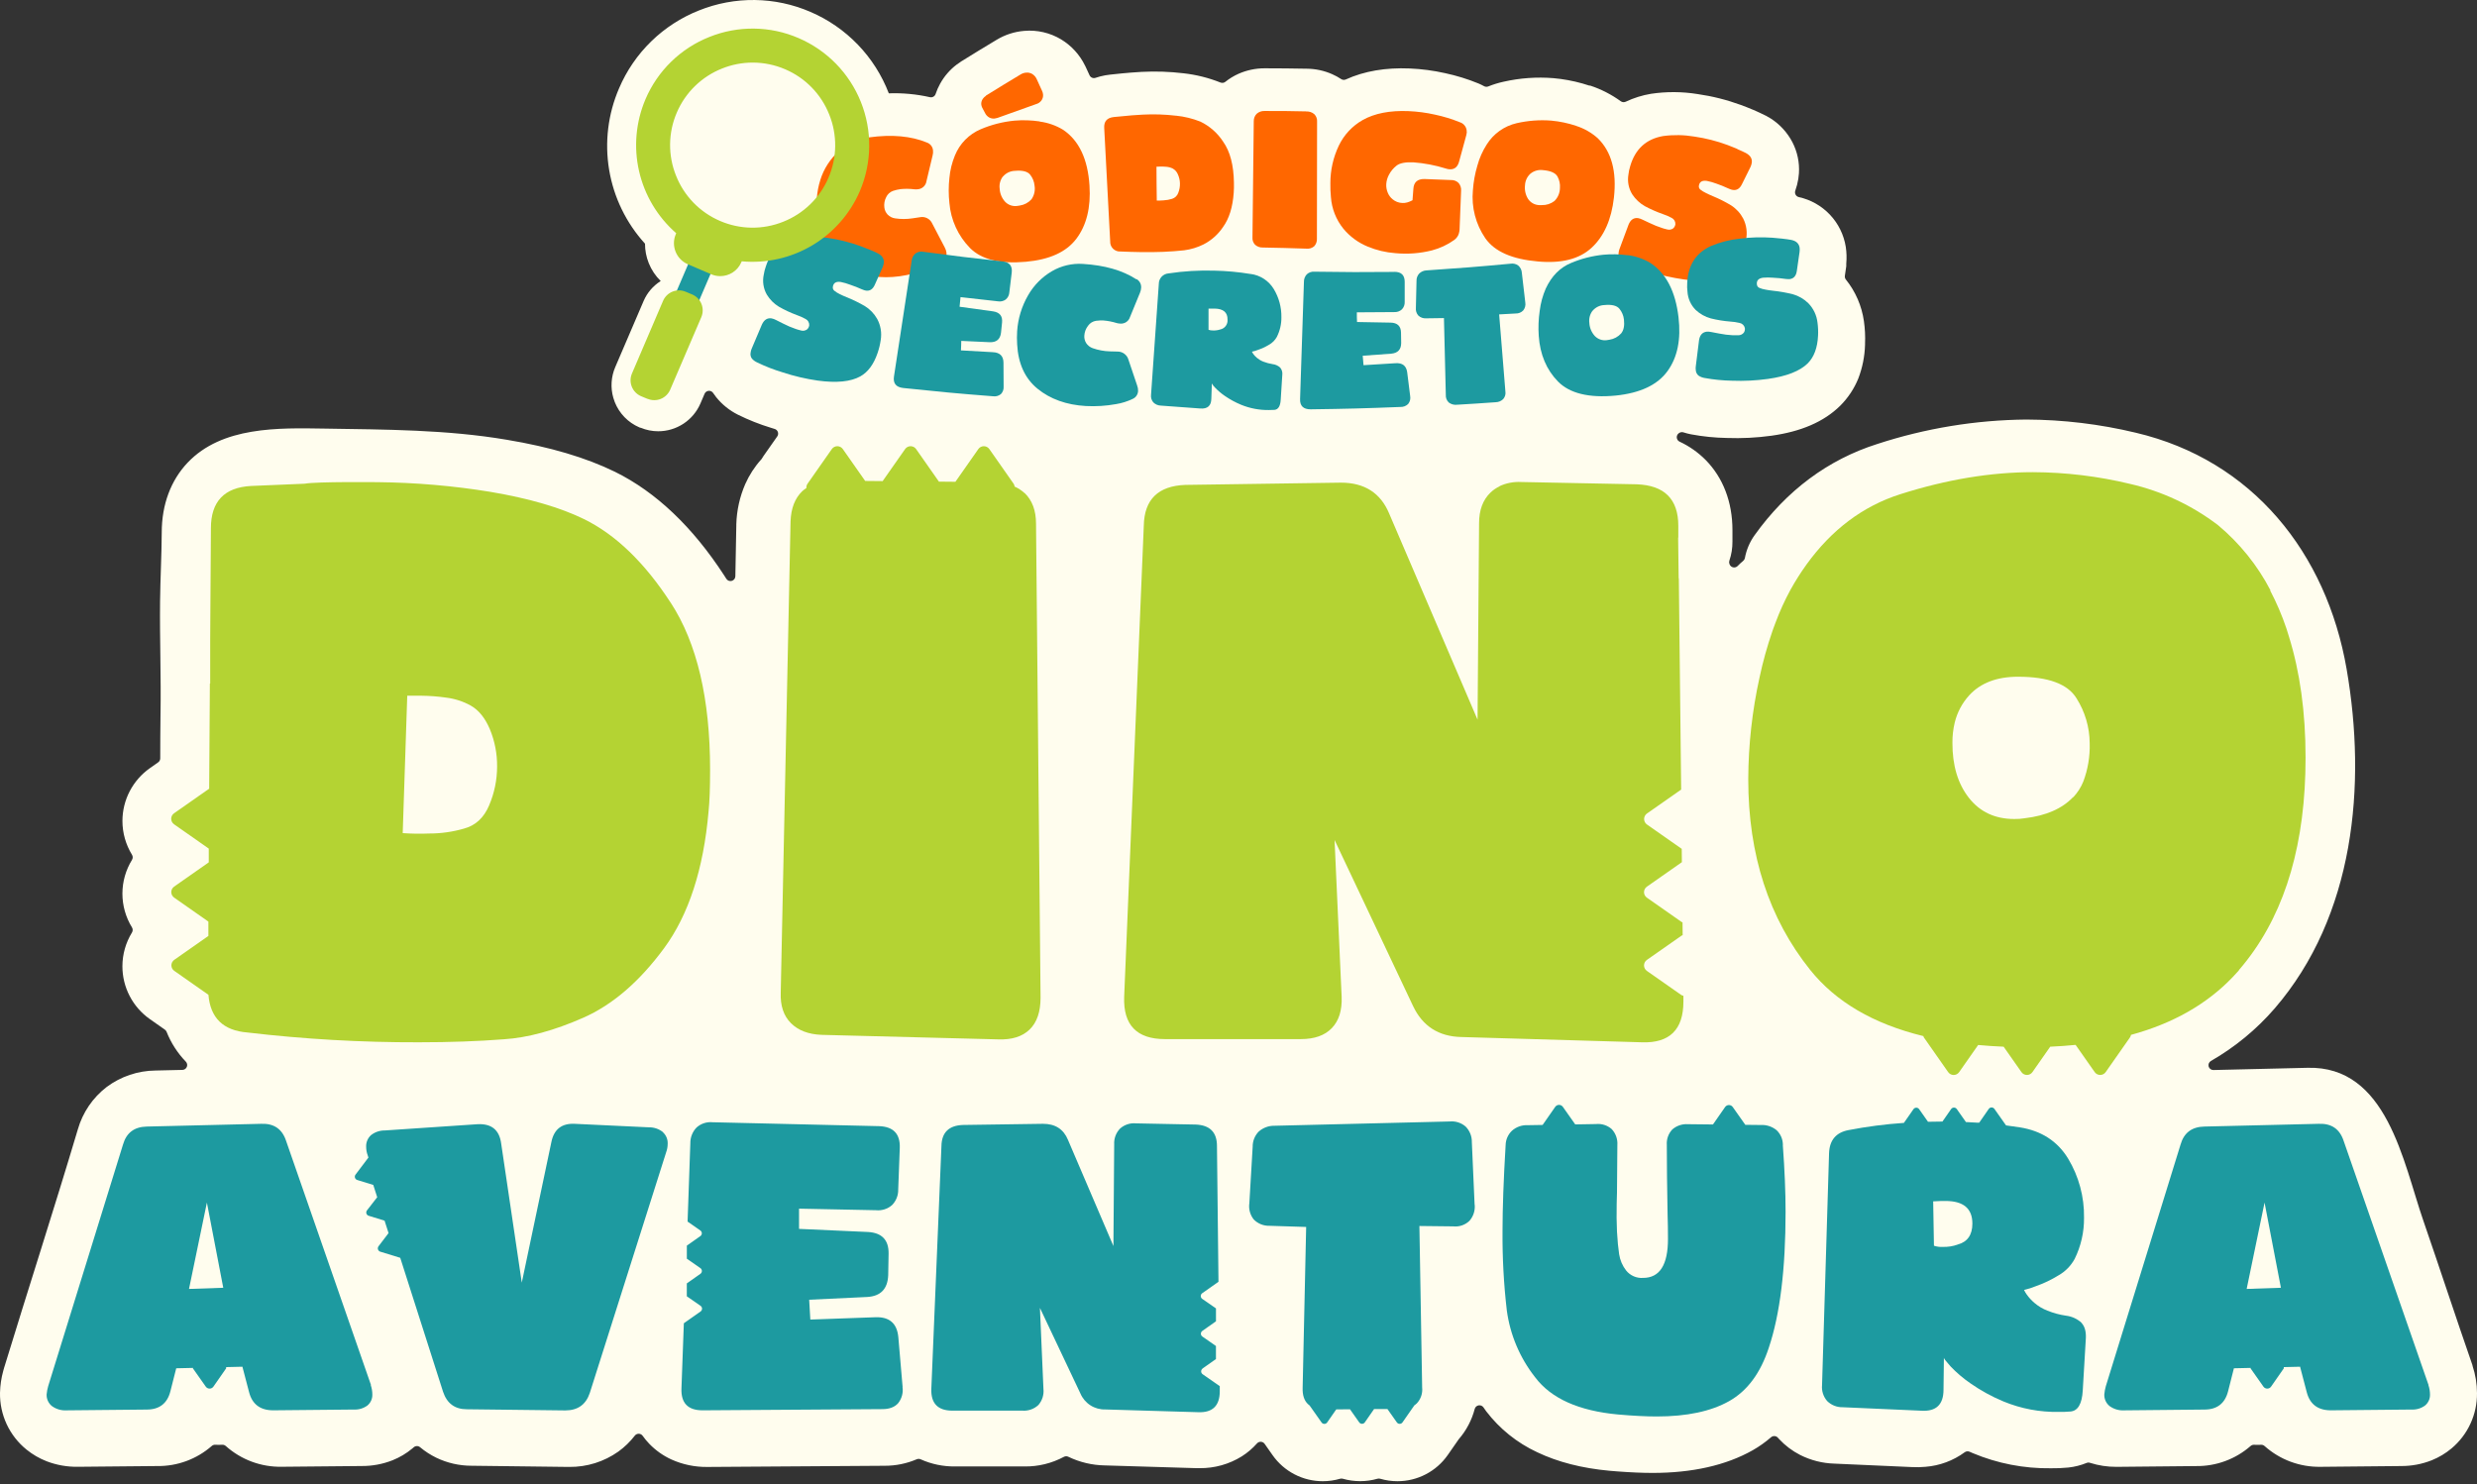 <svg width="604" height="362" viewBox="0 0 604 362" fill="none" xmlns="http://www.w3.org/2000/svg">
<rect x="0" y="0" width="604" height="362" fill="#333333" stroke="none"/>
<path d="M602.9 333.028V332.968L602.866 332.867C598.791 321.151 594.944 309.362 590.896 297.639C585.983 283.43 582.082 259.865 562.646 260.415L539.737 260.957C539.473 260.964 539.214 260.883 539.002 260.727C538.79 260.57 538.635 260.347 538.564 260.093C538.495 259.84 538.511 259.572 538.61 259.329C538.71 259.086 538.887 258.884 539.114 258.752C544.974 255.388 550.226 251.06 554.65 245.951C574.14 223.364 577.102 191.467 572.21 163.183C567.317 134.9 549.281 112.232 520.789 105.53C512.041 103.428 503.078 102.351 494.08 102.319C481.742 102.435 469.495 104.445 457.767 108.278C445.75 112.085 435.649 119.611 427.828 130.55C426.642 132.21 425.839 134.112 425.475 136.119C425.417 136.383 425.27 136.62 425.06 136.79C424.588 137.175 424.14 137.589 423.719 138.029C423.579 138.175 423.403 138.282 423.21 138.341C423.016 138.399 422.811 138.408 422.613 138.365C422.415 138.323 422.232 138.232 422.079 138.099C421.927 137.967 421.811 137.797 421.742 137.607L421.702 137.5C421.611 137.244 421.611 136.965 421.702 136.709C422.21 135.216 422.461 133.648 422.446 132.071V129.276C422.446 122.4 420.133 116.475 415.931 112.199C414.084 110.331 411.919 108.808 409.537 107.701C409.345 107.609 409.182 107.467 409.064 107.29C408.946 107.113 408.878 106.908 408.867 106.696C408.854 106.483 408.898 106.27 408.996 106.08C409.094 105.89 409.242 105.73 409.423 105.617L409.497 105.57C409.643 105.478 409.807 105.419 409.979 105.397C410.15 105.375 410.324 105.39 410.489 105.443C411.102 105.64 411.726 105.801 412.358 105.925C415.233 106.463 418.148 106.759 421.072 106.81C424.713 106.945 428.36 106.761 431.97 106.26C439.121 105.255 444.704 102.909 448.725 98.948C450.626 97.052 452.126 94.793 453.136 92.306C454.144 89.677 454.699 86.897 454.778 84.082V83.968V83.874C454.86 82.018 454.768 80.158 454.503 78.318C453.977 74.607 452.461 71.106 450.113 68.184C450.008 68.056 449.932 67.908 449.888 67.749C449.844 67.589 449.834 67.423 449.858 67.259C449.965 66.589 450.066 65.859 450.2 64.92V64.799C450.2 64.739 450.2 64.679 450.2 64.572C450.2 64.464 450.2 64.418 450.2 64.297C450.326 62.932 450.286 61.557 450.079 60.202C449.611 57.261 448.266 54.53 446.222 52.364C444.177 50.199 441.527 48.7 438.618 48.064C438.456 48.026 438.304 47.955 438.171 47.854C438.038 47.754 437.928 47.627 437.848 47.481C437.767 47.334 437.718 47.173 437.704 47.007C437.691 46.84 437.712 46.673 437.767 46.516C438.105 45.569 438.354 44.593 438.511 43.6L438.659 42.259C438.827 39.632 438.275 37.009 437.063 34.672C435.836 32.324 434.018 30.335 431.789 28.902L430.783 28.319L430.596 28.198H430.535L430.415 28.131C429.617 27.729 428.679 27.293 427.526 26.79L427.405 26.744C426.393 26.315 425.435 25.939 424.55 25.617C421.111 24.353 417.548 23.454 413.92 22.937C410.166 22.333 406.34 22.313 402.58 22.876C400.447 23.232 398.374 23.881 396.42 24.806C396.228 24.898 396.014 24.935 395.801 24.915C395.589 24.895 395.386 24.818 395.214 24.693C392.943 23.046 390.431 21.759 387.768 20.879H387.647H387.546L385.857 20.356C383.554 19.709 381.196 19.275 378.813 19.063C374.738 18.731 370.636 19.022 366.648 19.927C365.369 20.204 364.116 20.59 362.902 21.08C362.741 21.145 362.567 21.174 362.393 21.165C362.219 21.156 362.05 21.108 361.896 21.026C361.448 20.78 360.987 20.556 360.516 20.356C357.885 19.279 355.165 18.438 352.386 17.843C349.533 17.203 346.628 16.819 343.706 16.697C337.929 16.462 332.694 17.313 328.17 19.378C327.988 19.459 327.788 19.493 327.588 19.477C327.389 19.461 327.197 19.394 327.031 19.284C326.341 18.828 325.615 18.431 324.859 18.097C322.904 17.229 320.792 16.773 318.653 16.757C314.591 16.69 312.467 16.663 308.345 16.657C306.159 16.657 303.997 17.114 301.997 17.997C300.851 18.51 299.774 19.168 298.794 19.954C298.627 20.087 298.428 20.173 298.217 20.202C298.006 20.232 297.791 20.204 297.594 20.122C294.704 18.97 291.672 18.213 288.579 17.87C285.202 17.468 281.796 17.353 278.398 17.528C277.5 17.575 275.047 17.715 270.704 18.198L269.484 18.372C268.688 18.517 267.904 18.72 267.138 18.982C266.861 19.077 266.558 19.066 266.288 18.951C266.018 18.836 265.801 18.625 265.677 18.359L265.269 17.467L264.759 16.362L264.685 16.207L264.571 15.986C263.282 13.345 261.26 11.13 258.747 9.606C256.045 7.983 252.899 7.255 249.759 7.528C247.371 7.723 245.06 8.471 243.01 9.713C239.659 11.723 237.869 12.816 234.592 14.854L234.438 14.941L234.304 15.034L234.203 15.108L234.136 15.162L233.305 15.732C231.636 16.992 230.251 18.59 229.243 20.423C228.8 21.218 228.432 22.053 228.144 22.916C228.051 23.198 227.857 23.434 227.599 23.579C227.341 23.724 227.038 23.767 226.75 23.701C223.464 22.959 220.096 22.644 216.73 22.762C215.033 18.341 212.468 14.306 209.184 10.893C205.901 7.481 201.967 4.762 197.615 2.897C193.33 1.045 188.721 0.061 184.053 0.003C179.386 -0.056 174.753 0.811 170.423 2.555C166.084 4.275 162.128 6.839 158.786 10.098C155.444 13.358 152.782 17.247 150.953 21.543C148.252 27.796 147.412 34.697 148.534 41.416C149.657 48.135 152.693 54.388 157.28 59.424C157.278 61.05 157.588 62.66 158.192 64.169C158.848 65.811 159.842 67.298 161.107 68.533L161.06 68.573C159.254 69.716 157.83 71.373 156.972 73.332L150.028 89.518C149.005 91.892 148.839 94.548 149.559 97.031C149.559 97.031 149.907 98.083 149.914 98.077C150.456 99.442 151.262 100.687 152.285 101.74C153.309 102.794 154.53 103.635 155.879 104.216L156.134 104.317H156.194H156.228C157.58 104.884 159.031 105.176 160.497 105.175C162.69 105.176 164.834 104.533 166.665 103.328C168.496 102.122 169.933 100.406 170.799 98.392L171.811 96.026C171.896 95.83 172.032 95.66 172.206 95.535C172.379 95.41 172.583 95.334 172.796 95.315C173.01 95.296 173.225 95.335 173.419 95.428C173.613 95.521 173.777 95.665 173.895 95.845C174.128 96.193 174.376 96.535 174.639 96.87C176.068 98.644 177.859 100.09 179.894 101.113C182.508 102.411 185.225 103.489 188.017 104.337L188.902 104.612C189.082 104.666 189.246 104.763 189.381 104.893C189.516 105.024 189.618 105.184 189.679 105.362C189.74 105.539 189.759 105.727 189.733 105.913C189.708 106.098 189.639 106.274 189.532 106.428L186.181 111.2L185.758 111.87L185.705 111.951L185.638 112.024C184.022 113.815 182.701 115.851 181.724 118.056C180.381 121.152 179.641 124.476 179.545 127.849V128.117L179.311 140.543C179.305 140.798 179.218 141.045 179.061 141.247C178.904 141.449 178.686 141.594 178.439 141.662C178.19 141.734 177.923 141.722 177.681 141.627C177.439 141.533 177.234 141.361 177.099 141.139C176.925 140.858 176.748 140.581 176.57 140.308C168.929 128.559 160.001 120.014 149.941 115.054C142.87 111.602 134.217 109.022 123.561 107.246C108.889 104.759 93.963 104.766 79.124 104.524C67.884 104.343 54.138 103.981 45.739 112.842C41.658 117.152 39.439 123.05 39.439 129.859C39.406 135.476 39.091 141.086 39.03 146.702C38.93 155.911 39.298 165.094 39.138 174.309C39.077 177.855 39.091 181.407 39.071 184.953C39.07 185.142 39.024 185.328 38.936 185.496C38.849 185.664 38.723 185.809 38.568 185.918L36.557 187.332C34.487 188.786 32.798 190.717 31.631 192.961C30.465 195.206 29.855 197.698 29.855 200.227C29.858 203.134 30.665 205.982 32.187 208.458C32.302 208.644 32.362 208.859 32.362 209.078C32.362 209.297 32.302 209.511 32.187 209.698C30.662 212.175 29.852 215.026 29.848 217.935C29.85 220.846 30.657 223.699 32.181 226.179C32.295 226.366 32.355 226.58 32.355 226.799C32.355 227.018 32.295 227.232 32.181 227.419C30.659 229.895 29.851 232.743 29.848 235.649C29.846 238.179 30.455 240.672 31.622 242.917C32.788 245.162 34.479 247.092 36.55 248.545L40.197 251.105C40.386 251.237 40.532 251.421 40.619 251.634C41.694 254.343 43.287 256.816 45.31 258.913C45.471 259.079 45.58 259.287 45.624 259.513C45.668 259.739 45.645 259.973 45.558 260.187C45.471 260.4 45.324 260.583 45.135 260.714C44.946 260.845 44.723 260.918 44.493 260.924L37.918 261.078C33.619 261.121 29.446 262.529 26.001 265.1C22.611 267.705 20.149 271.33 18.977 275.441C13.186 294.878 6.913 314.235 0.981 333.651C0.927 333.839 0.854 334.08 0.793 334.322C0.308 336.069 0.043 337.87 0.002 339.683C-0.042 342.328 0.516 344.948 1.634 347.345C2.753 349.741 4.402 351.852 6.457 353.517C7.942 354.722 9.606 355.688 11.39 356.379C13.832 357.312 16.43 357.767 19.044 357.719L38.333 357.538C43.218 357.608 47.956 355.865 51.631 352.646C51.748 352.541 51.884 352.46 52.033 352.408C52.181 352.356 52.338 352.335 52.495 352.344C53.06 352.376 53.626 352.376 54.191 352.344C54.348 352.336 54.506 352.358 54.654 352.411C54.803 352.464 54.939 352.546 55.056 352.652C58.81 356.006 63.695 357.814 68.728 357.713H68.856L88.246 357.532C90.808 357.543 93.349 357.065 95.732 356.124C97.483 355.425 99.112 354.452 100.558 353.242L100.893 352.954C101.108 352.769 101.383 352.667 101.667 352.667C101.951 352.667 102.226 352.769 102.441 352.954C103.649 353.962 104.975 354.819 106.389 355.508C109.069 356.799 112.007 357.468 114.981 357.465L138.668 357.753H138.808C143.093 357.799 147.283 356.49 150.779 354.013C152.3 352.916 153.655 351.604 154.8 350.119C154.914 349.973 155.061 349.856 155.229 349.776C155.396 349.697 155.58 349.659 155.765 349.663C155.95 349.667 156.13 349.714 156.293 349.8C156.456 349.887 156.597 350.009 156.704 350.159C157.195 350.851 157.737 351.506 158.326 352.116C159.861 353.707 161.679 354.998 163.688 355.923C166.453 357.174 169.46 357.801 172.494 357.76L215.772 357.471C218.437 357.474 221.075 356.936 223.526 355.89C223.677 355.823 223.84 355.789 224.005 355.789C224.171 355.789 224.334 355.823 224.485 355.89C227.126 357.077 229.994 357.674 232.889 357.639H249.773C253.142 357.69 256.468 356.88 259.438 355.286C259.606 355.199 259.794 355.153 259.984 355.153C260.174 355.153 260.361 355.199 260.53 355.286C263.3 356.617 266.325 357.333 269.397 357.384L291.75 358.055H292.487C296.132 358.099 299.714 357.099 302.808 355.173C304.185 354.298 305.432 353.235 306.515 352.016C306.634 351.883 306.781 351.778 306.946 351.709C307.11 351.641 307.288 351.61 307.467 351.62C307.646 351.63 307.82 351.681 307.977 351.768C308.133 351.855 308.268 351.976 308.371 352.123L310.302 354.871C311.681 356.838 313.514 358.444 315.646 359.552C317.777 360.66 320.144 361.239 322.547 361.238C323.976 361.239 325.398 361.036 326.769 360.635C326.988 360.571 327.221 360.571 327.44 360.635C330.197 361.423 333.12 361.423 335.878 360.635C336.097 360.571 336.329 360.571 336.548 360.635C337.918 361.035 339.337 361.238 340.764 361.238C343.166 361.239 345.534 360.66 347.665 359.552C349.797 358.444 351.63 356.838 353.009 354.871L355.69 351.017L355.73 350.97C357.568 348.841 358.893 346.319 359.604 343.598C359.663 343.38 359.783 343.184 359.949 343.032C360.115 342.88 360.321 342.779 360.543 342.74C360.764 342.699 360.993 342.722 361.202 342.806C361.41 342.89 361.591 343.032 361.722 343.216C361.95 343.537 362.173 343.857 362.392 344.174C365.665 348.46 369.929 351.887 374.819 354.161C379.865 356.573 385.777 358.075 392.486 358.691L394.463 358.852C397.674 359.093 400.495 359.214 402.995 359.214C412.553 359.214 420.797 357.404 427.385 353.685C428.978 352.778 430.478 351.716 431.862 350.514C432.1 350.31 432.409 350.208 432.722 350.23C433.034 350.253 433.326 350.398 433.531 350.635L433.826 350.963C435.298 352.544 437.036 353.855 438.96 354.837C441.555 356.145 444.406 356.866 447.311 356.949L466.292 357.793C467.363 357.851 468.436 357.828 469.503 357.726C472.961 357.458 476.276 356.23 479.074 354.181C479.243 354.054 479.442 353.975 479.652 353.952C479.862 353.928 480.074 353.961 480.267 354.047L481.031 354.382C487.06 356.913 493.547 358.172 500.086 358.081C501.518 358.102 502.95 358.042 504.375 357.9C505.914 357.733 507.421 357.35 508.852 356.761C509.114 356.665 509.402 356.665 509.663 356.761C511.731 357.417 513.888 357.745 516.057 357.733H516.185L535.481 357.545C540.37 357.613 545.111 355.87 548.792 352.652C548.908 352.548 549.043 352.468 549.191 352.416C549.338 352.364 549.494 352.342 549.65 352.351C550.212 352.382 550.776 352.382 551.339 352.351C551.496 352.342 551.654 352.365 551.802 352.418C551.95 352.471 552.087 352.553 552.203 352.659C555.958 356.013 560.842 357.823 565.876 357.726H566.01L585.474 357.538C588.036 357.551 590.577 357.073 592.96 356.131C594.711 355.428 596.34 354.454 597.786 353.242C599.754 351.594 601.333 349.529 602.407 347.197C603.481 344.866 604.025 342.324 603.999 339.757C603.993 337.479 603.622 335.216 602.9 333.055" fill="#FFFDEE"/>
<path d="M359.571 293.725L358.9 278.537C358.915 277.834 358.788 277.135 358.527 276.482C358.265 275.829 357.875 275.236 357.379 274.737C356.848 274.278 356.228 273.932 355.559 273.72C354.889 273.508 354.184 273.434 353.485 273.504L310.771 274.549C309.356 274.523 307.982 275.03 306.924 275.97C305.964 276.961 305.436 278.291 305.456 279.67L304.645 293.437C304.541 294.141 304.584 294.859 304.773 295.545C304.961 296.232 305.289 296.872 305.737 297.425C306.239 297.928 306.839 298.323 307.499 298.585C308.16 298.846 308.868 298.969 309.578 298.946L318.499 299.228L317.641 338.43C317.578 340.217 318.005 341.546 318.921 342.418C319.052 342.543 319.19 342.659 319.337 342.766L322.245 346.895C322.322 347.007 322.425 347.098 322.546 347.162C322.666 347.225 322.8 347.258 322.936 347.258C323.072 347.258 323.205 347.225 323.326 347.162C323.446 347.098 323.549 347.007 323.626 346.895L325.831 343.725L329.182 343.691L331.428 346.875C331.505 346.987 331.608 347.078 331.728 347.141C331.848 347.205 331.982 347.238 332.118 347.238C332.254 347.238 332.388 347.205 332.508 347.141C332.628 347.078 332.731 346.987 332.808 346.875L335.06 343.637H338.318L340.61 346.888C340.688 346.999 340.791 347.089 340.911 347.151C341.031 347.214 341.165 347.246 341.3 347.246C341.435 347.246 341.569 347.214 341.689 347.151C341.809 347.089 341.912 346.999 341.99 346.888L344.879 342.739C345.102 342.589 345.311 342.419 345.502 342.23C345.977 341.717 346.337 341.108 346.558 340.445C346.779 339.781 346.855 339.078 346.783 338.383L346.112 298.993L354.37 299.087C355.084 299.163 355.807 299.082 356.488 298.851C357.168 298.619 357.79 298.242 358.311 297.746C358.788 297.206 359.149 296.573 359.369 295.887C359.59 295.2 359.665 294.476 359.591 293.758" fill="#1D9AA0"/>
<path d="M293.21 333.765L296.501 331.446V328.262L293.19 325.956C293.078 325.879 292.987 325.776 292.923 325.656C292.86 325.536 292.827 325.402 292.827 325.266C292.827 325.13 292.86 324.996 292.923 324.876C292.987 324.756 293.078 324.653 293.19 324.576L296.508 322.237V319.093L293.157 316.767C293.046 316.689 292.956 316.586 292.893 316.466C292.831 316.346 292.799 316.212 292.799 316.077C292.799 315.942 292.831 315.808 292.893 315.688C292.956 315.568 293.046 315.465 293.157 315.387L297.118 312.599L296.749 279.475C296.749 276.12 295.009 274.379 291.528 274.254L277.004 273.966C276.302 273.896 275.592 273.974 274.922 274.195C274.251 274.415 273.634 274.773 273.11 275.246C272.621 275.754 272.242 276.357 271.997 277.018C271.753 277.679 271.648 278.383 271.689 279.087L271.501 303.885L260.409 277.967C259.332 275.371 257.308 274.073 254.337 274.073L234.786 274.355C231.368 274.484 229.627 276.194 229.565 279.482L227.098 338.711C226.973 342.254 228.682 344.026 232.225 344.026H249.31C250.018 344.077 250.73 343.981 251.4 343.745C252.07 343.508 252.684 343.136 253.204 342.652C253.67 342.115 254.02 341.488 254.232 340.81C254.444 340.132 254.514 339.417 254.437 338.711L253.579 318.966L263.452 339.844C263.955 341.028 264.804 342.033 265.887 342.728C266.97 343.422 268.238 343.774 269.524 343.738L292.212 344.408C295.692 344.533 297.433 342.824 297.433 339.281V338.054L293.25 335.139C293.14 335.061 293.05 334.957 292.987 334.837C292.925 334.717 292.892 334.584 292.892 334.448C292.892 334.313 292.925 334.18 292.987 334.059C293.05 333.939 293.14 333.836 293.25 333.758" fill="#1D9AA0"/>
<path d="M220.095 338.236L219.05 326.085C218.732 322.729 216.865 321.116 213.446 321.246L197.595 321.815L197.314 316.976L211.456 316.306C214.744 316.118 216.454 314.347 216.583 310.991L216.677 305.77C216.74 302.419 215.062 300.647 211.643 300.455L194.841 299.698V294.765L213.607 295.147C214.306 295.217 215.012 295.144 215.681 294.932C216.351 294.72 216.97 294.373 217.501 293.913C217.998 293.415 218.388 292.821 218.649 292.168C218.911 291.515 219.038 290.816 219.023 290.113L219.405 279.959C219.53 276.541 217.852 274.769 214.371 274.644L173.748 273.692C173.046 273.623 172.337 273.701 171.666 273.922C170.996 274.142 170.379 274.5 169.854 274.973C169.36 275.482 168.972 276.085 168.711 276.745C168.45 277.405 168.321 278.11 168.333 278.82L167.663 297.921L170.772 300.086C170.884 300.163 170.976 300.266 171.039 300.387C171.103 300.507 171.136 300.641 171.136 300.777C171.136 300.913 171.103 301.046 171.039 301.167C170.976 301.287 170.884 301.39 170.772 301.467L167.482 303.786V306.97L170.793 309.275C170.903 309.353 170.994 309.457 171.056 309.577C171.118 309.697 171.151 309.83 171.151 309.966C171.151 310.101 171.118 310.234 171.056 310.354C170.994 310.475 170.903 310.578 170.793 310.656L167.475 312.995V316.138L170.826 318.464C170.938 318.541 171.03 318.644 171.093 318.765C171.156 318.885 171.189 319.019 171.189 319.155C171.189 319.29 171.156 319.424 171.093 319.545C171.03 319.665 170.938 319.768 170.826 319.845L166.751 322.714L166.168 338.632C166.038 342.175 167.748 343.947 171.295 343.947L215.142 343.658C216.849 343.658 218.129 343.185 218.983 342.237C219.43 341.684 219.759 341.044 219.947 340.358C220.135 339.672 220.178 338.954 220.075 338.25" fill="#1D9AA0"/>
<path d="M161.623 276.071C160.67 275.319 159.487 274.917 158.272 274.931L140.236 274.08C137.01 273.893 135.08 275.38 134.445 278.544L127.234 312.806L122.2 278.825C121.753 275.537 119.823 273.986 116.409 274.174L93.822 275.695C92.608 275.681 91.425 276.083 90.471 276.835C90.075 277.192 89.762 277.633 89.557 278.126C89.352 278.618 89.259 279.15 89.285 279.683C89.287 280.398 89.417 281.106 89.667 281.775L89.834 282.304L86.711 286.439C86.622 286.547 86.562 286.675 86.535 286.812C86.508 286.949 86.516 287.091 86.558 287.224C86.6 287.357 86.675 287.478 86.775 287.575C86.876 287.672 86.999 287.743 87.133 287.78L91.021 288.98L91.979 291.976L89.499 295.166C89.41 295.274 89.35 295.402 89.323 295.539C89.296 295.676 89.305 295.818 89.346 295.951C89.388 296.084 89.463 296.205 89.563 296.302C89.664 296.399 89.787 296.469 89.921 296.506L93.775 297.693L94.747 300.722L92.314 303.919C92.227 304.027 92.168 304.156 92.142 304.292C92.117 304.429 92.125 304.57 92.167 304.702C92.208 304.835 92.282 304.955 92.382 305.052C92.481 305.15 92.603 305.221 92.737 305.26L97.596 306.754L108.038 339.422C108.985 342.268 110.916 343.691 113.829 343.691L137.843 343.972C140.882 343.972 142.875 342.549 143.822 339.703L162.428 281.044C162.677 280.375 162.806 279.667 162.81 278.953C162.835 278.42 162.742 277.888 162.537 277.395C162.331 276.903 162.02 276.462 161.623 276.104" fill="#1D9AA0"/>
<path d="M507.552 322.578C506.509 321.635 505.201 321.038 503.806 320.869C502.242 320.646 500.711 320.232 499.248 319.635C498.087 319.192 497.012 318.55 496.071 317.739C495.374 317.147 494.752 316.472 494.221 315.728C493.959 315.372 493.735 314.99 493.551 314.589C494.524 314.365 495.476 314.063 496.4 313.684C498.359 312.997 500.238 312.098 502.003 311.003C503.647 310.063 504.996 308.681 505.897 307.015C507.436 303.889 508.216 300.445 508.176 296.961C508.256 291.881 506.907 286.881 504.282 282.531C501.685 278.295 497.762 275.764 492.512 274.937C491.406 274.763 490.287 274.609 489.161 274.462L486.326 270.44C486.248 270.329 486.145 270.239 486.024 270.177C485.904 270.115 485.771 270.082 485.636 270.082C485.5 270.082 485.367 270.115 485.247 270.177C485.127 270.239 485.023 270.329 484.945 270.44L482.62 273.791H482.063C481.17 273.733 480.276 273.684 479.382 273.644L477.15 270.474C477.072 270.363 476.969 270.273 476.849 270.21C476.729 270.148 476.595 270.116 476.46 270.116C476.325 270.116 476.191 270.148 476.071 270.21C475.951 270.273 475.848 270.363 475.77 270.474L473.652 273.523C472.468 273.523 471.295 273.541 470.133 273.577L467.968 270.5C467.89 270.39 467.787 270.3 467.667 270.237C467.546 270.175 467.413 270.142 467.278 270.142C467.142 270.142 467.009 270.175 466.889 270.237C466.769 270.3 466.665 270.39 466.587 270.5L464.255 273.852C459.721 274.158 455.211 274.745 450.75 275.608C447.711 276.18 446.13 278.047 446.005 281.211L444.295 337.779C444.225 338.478 444.298 339.183 444.51 339.853C444.722 340.523 445.069 341.142 445.529 341.673C446.027 342.169 446.621 342.56 447.274 342.821C447.927 343.082 448.626 343.209 449.329 343.194L468.598 344.045C472.141 344.238 473.913 342.528 473.913 338.918L474.007 331.137C474.007 331.324 474.545 332.021 475.622 333.228C477.088 334.768 478.71 336.152 480.461 337.356C482.976 339.113 485.673 340.593 488.504 341.773C492.803 343.554 497.424 344.426 502.076 344.334C502.996 344.35 503.915 344.319 504.831 344.24C506.668 344.11 507.68 342.401 507.867 339.112L508.625 326.298C508.687 324.653 508.323 323.42 507.532 322.598M477.372 303.523C476.216 303.937 474.993 304.13 473.766 304.093C473.025 304.143 472.282 304.045 471.581 303.804L471.393 292.987C471.52 292.987 471.849 292.987 472.392 292.94C472.935 292.893 473.612 292.893 474.402 292.893C478.768 292.893 480.951 294.727 480.951 298.396C480.951 301.179 479.749 302.888 477.345 303.523" fill="#1D9AA0"/>
<path d="M592.177 337.76L571.487 278.25C570.535 275.341 568.511 273.949 565.414 274.074L537.512 274.744C534.474 274.807 532.544 276.261 531.722 279.108L513.498 338.048C513.309 338.705 513.183 339.378 513.123 340.059C513.099 340.601 513.202 341.141 513.424 341.635C513.646 342.13 513.982 342.566 514.403 342.907C515.431 343.659 516.69 344.029 517.962 343.953L537.512 343.765C540.613 343.765 542.544 342.277 543.303 339.302L544.724 333.698L548.786 333.605V333.718L551.922 338.169C552.028 338.318 552.167 338.44 552.329 338.524C552.491 338.608 552.671 338.652 552.854 338.652C553.037 338.652 553.217 338.608 553.379 338.524C553.541 338.44 553.681 338.318 553.786 338.169L556.889 333.712V333.41L560.857 333.316L562.472 339.482C563.232 342.458 565.193 343.946 568.357 343.946L588.001 343.759C589.201 343.831 590.388 343.477 591.352 342.76C591.74 342.432 592.049 342.021 592.254 341.556C592.46 341.092 592.557 340.587 592.539 340.079C592.535 339.304 592.406 338.534 592.157 337.8M552.197 293.283L556.185 314.06L547.834 314.342L552.197 293.283Z" fill="#1D9AA0"/>
<path d="M434.745 279.295C434.757 278.614 434.627 277.938 434.366 277.31C434.104 276.681 433.715 276.114 433.224 275.642C432.134 274.739 430.743 274.282 429.33 274.362L425.583 274.322L422.52 269.979C422.415 269.829 422.275 269.707 422.113 269.623C421.951 269.539 421.771 269.495 421.588 269.495C421.406 269.495 421.226 269.539 421.064 269.623C420.902 269.707 420.762 269.829 420.657 269.979L417.694 274.235L411.575 274.168C410.191 274.076 408.827 274.537 407.782 275.448C407.312 275.946 406.95 276.536 406.72 277.181C406.489 277.826 406.394 278.511 406.441 279.194C406.441 283.752 406.504 289.384 406.629 296.091C406.691 298.053 406.723 300.077 406.723 302.163C406.723 308.49 404.699 311.654 400.65 311.654C399.868 311.709 399.084 311.573 398.365 311.259C397.646 310.945 397.013 310.462 396.522 309.851C395.62 308.69 395.032 307.317 394.813 305.863C394.589 304.407 394.415 302.572 394.29 300.361L394.196 297.009C394.196 294.48 394.227 292.425 394.29 290.843L394.384 279.261C394.434 278.553 394.338 277.841 394.102 277.171C393.866 276.501 393.494 275.887 393.01 275.367C392.489 274.907 391.878 274.559 391.216 274.347C390.553 274.134 389.854 274.062 389.162 274.134L384.109 274.221L381.093 269.938C380.988 269.789 380.848 269.667 380.686 269.583C380.524 269.499 380.344 269.455 380.161 269.455C379.979 269.455 379.798 269.499 379.636 269.583C379.474 269.667 379.335 269.789 379.23 269.938L376.16 274.349L372.554 274.409C371.846 274.369 371.138 274.47 370.469 274.706C369.801 274.942 369.186 275.308 368.66 275.783C367.714 276.691 367.167 277.937 367.138 279.248C366.634 287.666 366.381 294.659 366.381 300.226C366.329 306.696 366.678 313.163 367.427 319.59C368.231 325.552 370.622 331.188 374.35 335.91C378.242 341.071 384.996 344.091 394.611 344.971C398.28 345.289 401.408 345.447 403.995 345.447C411.336 345.447 417.221 344.198 421.649 341.701C426.077 339.203 429.301 334.853 431.32 328.651C434.041 320.55 435.402 309.509 435.402 295.528C435.402 290.783 435.179 285.372 434.732 279.295" fill="#1D9AA0"/>
<path d="M90.457 337.76L69.767 278.25C68.816 275.341 66.791 273.949 63.695 274.074L35.793 274.744C32.755 274.807 30.824 276.261 30.002 279.108L11.752 338.048C11.56 338.705 11.432 339.378 11.37 340.059C11.346 340.601 11.449 341.141 11.671 341.635C11.894 342.13 12.229 342.566 12.65 342.907C13.678 343.659 14.937 344.029 16.209 343.953L35.76 343.765C38.86 343.765 40.791 342.277 41.55 339.302L42.971 333.698L47.04 333.605V333.718L50.176 338.169C50.281 338.318 50.421 338.44 50.583 338.524C50.745 338.608 50.925 338.652 51.108 338.652C51.291 338.652 51.471 338.608 51.633 338.524C51.795 338.44 51.934 338.318 52.039 338.169L55.143 333.712V333.41L59.111 333.316L60.726 339.482C61.485 342.458 63.447 343.946 66.61 343.946L86.255 343.759C87.455 343.831 88.642 343.477 89.606 342.76C89.994 342.432 90.303 342.021 90.508 341.556C90.714 341.092 90.811 340.587 90.793 340.079C90.789 339.304 90.66 338.534 90.41 337.8M50.451 293.283L54.439 314.06L46.088 314.342L50.451 293.283Z" fill="#1D9AA0"/>
<path d="M226.04 34.772C226.431 34.911 226.775 35.157 227.034 35.481C227.292 35.806 227.454 36.196 227.502 36.608C227.556 37.039 227.526 37.476 227.414 37.895C226.811 40.395 226.51 41.642 225.92 44.149C225.849 44.676 225.6 45.164 225.213 45.53C224.826 45.896 224.326 46.118 223.795 46.159C223.497 46.198 223.195 46.198 222.897 46.159C221.796 46.024 220.683 46.013 219.579 46.126C218.971 46.21 218.372 46.349 217.79 46.541C217.414 46.67 217.068 46.874 216.774 47.141C216.48 47.409 216.244 47.734 216.081 48.096C215.679 48.874 215.527 49.756 215.645 50.623C215.722 51.26 215.999 51.856 216.436 52.325C216.923 52.826 217.561 53.151 218.252 53.251C219.652 53.462 221.075 53.462 222.475 53.251L224.311 52.976C224.907 52.85 225.527 52.932 226.07 53.206C226.613 53.48 227.047 53.93 227.3 54.484C228.534 56.823 229.144 57.989 230.363 60.335C230.585 60.728 230.728 61.16 230.786 61.608C230.838 62.015 230.777 62.428 230.609 62.802C230.441 63.176 230.173 63.496 229.834 63.726C228.717 64.53 227.492 65.171 226.195 65.63C223.98 66.464 221.681 67.05 219.338 67.379C214.821 67.982 210.846 67.379 207.381 65.616C203.916 63.854 201.496 60.683 200.149 56.153C199.841 55.137 199.597 54.103 199.419 53.056C198.887 49.997 199.096 46.855 200.029 43.894C200.87 41.173 202.445 38.736 204.579 36.85C206.649 35.024 209.216 33.858 211.952 33.499C217.481 32.741 222.186 33.177 226.027 34.765" fill="#FF6700"/>
<path d="M253.526 29.652C255.554 29.913 257.504 30.598 259.25 31.662C263.131 34.29 265.249 38.827 265.664 45.221C266.019 50.623 264.934 54.947 262.474 58.211C260.014 61.475 255.912 63.324 250.135 63.84C243.875 64.397 239.357 63.318 236.536 60.489C233.632 57.533 231.854 53.654 231.509 49.524C231.282 47.484 231.282 45.425 231.509 43.385C231.677 41.507 232.129 39.665 232.849 37.922C233.424 36.495 234.275 35.195 235.352 34.097C236.43 32.999 237.714 32.124 239.13 31.522C241.746 30.409 244.517 29.702 247.347 29.424C249.405 29.249 251.476 29.312 253.519 29.611M240.423 23.378C240.05 23.608 239.741 23.928 239.525 24.31C239.322 24.671 239.236 25.085 239.277 25.496C239.307 25.757 239.382 26.011 239.498 26.247L240.209 27.587C240.423 28.024 240.761 28.388 241.18 28.633C241.588 28.861 242.056 28.957 242.521 28.908C242.76 28.877 242.995 28.825 243.225 28.754C246.965 27.413 248.835 26.743 252.608 25.402C253.147 25.268 253.622 24.947 253.948 24.498C254.246 24.087 254.387 23.582 254.344 23.077C254.322 22.783 254.249 22.495 254.129 22.226L252.789 19.283C252.559 18.776 252.187 18.348 251.717 18.05C251.27 17.781 250.748 17.664 250.229 17.715C249.754 17.748 249.294 17.895 248.888 18.144C245.463 20.201 243.761 21.24 240.383 23.338M244.538 43.05C243.897 43.898 243.617 44.965 243.761 46.019C243.822 47.208 244.296 48.339 245.101 49.216C245.471 49.6 245.925 49.891 246.428 50.067C246.931 50.243 247.469 50.298 247.997 50.228C248.223 50.216 248.447 50.182 248.667 50.127C249.765 49.964 250.774 49.427 251.522 48.606C252.201 47.63 252.468 46.426 252.266 45.255C252.179 44.298 251.815 43.388 251.221 42.634C250.604 41.823 249.357 41.495 247.487 41.662C246.931 41.676 246.384 41.806 245.882 42.045C245.379 42.285 244.933 42.627 244.572 43.05" fill="#FF6700"/>
<path d="M286.777 28.21C288.809 28.416 290.803 28.903 292.702 29.658C294.97 30.753 296.895 32.45 298.265 34.564C299.954 36.95 300.818 40.274 300.885 44.544C300.909 45.375 300.891 46.207 300.832 47.037C300.581 50.518 299.726 53.277 298.265 55.314C297.062 57.132 295.412 58.609 293.472 59.604C291.981 60.344 290.378 60.831 288.727 61.045C287.192 61.206 285.47 61.346 283.593 61.42C279.98 61.568 276.468 61.467 273.231 61.333C272.897 61.356 272.562 61.308 272.248 61.192C271.934 61.076 271.648 60.894 271.41 60.659C271.171 60.424 270.986 60.141 270.865 59.828C270.745 59.516 270.692 59.181 270.711 58.846C270.128 47.794 269.84 42.272 269.257 31.219C269.163 29.617 269.927 28.713 271.629 28.538C275.155 28.17 277.521 28.002 278.667 27.955C281.368 27.812 284.077 27.9 286.763 28.217M282.072 48.914C282.613 48.926 283.154 48.911 283.694 48.867C284.413 48.831 285.124 48.705 285.812 48.491C286.158 48.381 286.474 48.191 286.734 47.938C286.995 47.684 287.193 47.373 287.313 47.03C287.607 46.291 287.746 45.5 287.722 44.705C287.704 43.935 287.526 43.177 287.199 42.479C286.952 41.889 286.512 41.401 285.952 41.092C285.469 40.858 284.946 40.717 284.411 40.676C283.896 40.625 283.379 40.607 282.863 40.623L281.998 40.656C281.998 43.961 282.038 45.609 282.072 48.914Z" fill="#FF6700"/>
<path d="M318.539 27.179C319.251 27.144 319.95 27.384 320.49 27.849C320.727 28.091 320.909 28.38 321.025 28.698C321.14 29.016 321.186 29.355 321.16 29.693C321.16 41.087 321.16 46.784 321.12 58.171C321.144 58.516 321.097 58.863 320.981 59.189C320.866 59.515 320.685 59.814 320.449 60.068C320.189 60.287 319.886 60.451 319.56 60.549C319.234 60.647 318.891 60.677 318.553 60.638C314.29 60.497 312.159 60.443 307.896 60.363C307.217 60.382 306.555 60.142 306.046 59.692C305.815 59.451 305.639 59.162 305.529 58.847C305.42 58.531 305.379 58.196 305.409 57.863C305.523 46.542 305.59 40.879 305.724 29.559C305.715 29.222 305.774 28.886 305.899 28.573C306.023 28.259 306.21 27.974 306.448 27.736C306.979 27.273 307.668 27.033 308.372 27.065C312.433 27.065 314.464 27.065 318.533 27.166" fill="#FF6700"/>
<path d="M357.681 32.226C357.653 32.484 357.606 32.74 357.54 32.99C356.836 35.564 356.481 36.851 355.784 39.425C355.426 40.738 354.653 41.359 353.465 41.288C353.166 41.265 352.871 41.204 352.587 41.107C350.001 40.299 347.332 39.788 344.631 39.586C342.694 39.505 341.28 39.78 340.509 40.417C339.76 41.008 339.143 41.75 338.7 42.595C338.308 43.307 338.079 44.096 338.029 44.907C337.992 45.643 338.125 46.377 338.418 47.052C338.67 47.653 339.066 48.182 339.571 48.594C340.237 49.156 341.073 49.477 341.943 49.505C342.344 49.526 342.744 49.48 343.13 49.371C343.429 49.288 343.721 49.178 344.001 49.043L344.43 48.835L344.645 46.033C344.747 44.434 345.641 43.643 347.326 43.661C349.919 43.748 351.22 43.795 353.813 43.909C354.156 43.892 354.498 43.947 354.817 44.071C355.137 44.194 355.427 44.383 355.67 44.626C356.113 45.147 356.332 45.821 356.28 46.502C356.139 50.148 356.065 51.965 355.918 55.611C355.924 56.186 355.82 56.758 355.61 57.293C355.385 57.785 355.036 58.21 354.598 58.526C352.953 59.697 351.109 60.558 349.155 61.067C346.242 61.799 343.224 62.026 340.234 61.737C337.93 61.567 335.667 61.031 333.532 60.148C331.22 59.205 329.176 57.706 327.58 55.785C325.799 53.584 324.737 50.889 324.537 48.064C324.425 46.933 324.38 45.796 324.403 44.659C324.399 41.502 325.1 38.383 326.454 35.531C327.714 32.89 329.757 30.702 332.305 29.264C335.181 27.642 338.927 26.911 343.438 27.099C345.629 27.192 347.807 27.482 349.946 27.964C352.007 28.403 354.025 29.022 355.978 29.814C356.487 29.97 356.928 30.294 357.23 30.731C357.533 31.169 357.68 31.695 357.647 32.226" fill="#FF6700"/>
<path d="M384.323 30.698C386.276 31.321 388.076 32.349 389.605 33.714C392.956 36.985 394.256 41.818 393.546 48.185C392.942 53.547 391.119 57.628 388.117 60.41C385.114 63.191 380.744 64.29 374.98 63.761C368.72 63.211 364.464 61.361 362.179 58.097C359.841 54.677 358.771 50.547 359.156 46.422C359.296 44.377 359.663 42.354 360.248 40.39C360.742 38.568 361.511 36.833 362.527 35.242C363.343 33.938 364.408 32.806 365.662 31.914C366.915 31.021 368.333 30.385 369.833 30.041C372.602 29.406 375.452 29.195 378.284 29.418C380.337 29.608 382.361 30.033 384.316 30.685M373.15 42.387C372.371 43.108 371.909 44.108 371.864 45.169C371.721 46.339 371.986 47.523 372.614 48.52C372.912 48.963 373.309 49.33 373.775 49.591C374.241 49.852 374.762 49.999 375.295 50.021C375.518 50.042 375.742 50.042 375.965 50.021C377.075 50.053 378.162 49.7 379.042 49.023C379.886 48.187 380.368 47.053 380.382 45.866C380.464 44.91 380.266 43.95 379.813 43.104C379.343 42.2 378.177 41.657 376.307 41.496C375.758 41.412 375.197 41.444 374.662 41.591C374.126 41.737 373.627 41.995 373.197 42.347" fill="#FF6700"/>
<path d="M423.598 36.348C424.492 36.728 425.191 37.048 425.696 37.307C426.826 37.91 427.311 38.719 427.15 39.733C427.094 40.066 426.995 40.391 426.855 40.698C426.018 42.387 425.595 43.232 424.764 44.914C424.246 45.995 423.507 46.465 422.546 46.322C422.302 46.281 422.064 46.213 421.835 46.12C421.581 46.02 421.406 45.946 421.319 45.906C420.417 45.485 419.493 45.111 418.551 44.787C417.785 44.497 416.996 44.272 416.192 44.116C415.039 43.951 414.396 44.349 414.262 45.309C414.235 45.48 414.253 45.654 414.314 45.815C414.376 45.976 414.477 46.118 414.61 46.228C415.022 46.555 415.472 46.832 415.951 47.052C416.42 47.293 416.996 47.568 417.687 47.85C419.221 48.48 420.705 49.228 422.124 50.088C423.372 50.891 424.391 52.004 425.079 53.319C425.882 54.928 426.118 56.76 425.75 58.52C425.557 59.57 425.267 60.6 424.885 61.596C423.857 64.344 422.419 66.216 420.569 67.213C418.276 68.453 414.952 68.748 410.555 68.138C407.769 67.743 405.019 67.124 402.332 66.288C400.253 65.696 398.221 64.95 396.253 64.056C395.781 63.851 395.36 63.544 395.019 63.158C394.865 62.949 394.755 62.709 394.697 62.456C394.64 62.202 394.635 61.939 394.684 61.683C394.709 61.379 394.774 61.079 394.879 60.792C395.763 58.392 396.219 57.193 397.11 54.793C397.593 53.6 398.357 53.066 399.403 53.191C399.778 53.257 400.142 53.379 400.482 53.553C400.602 53.6 401.192 53.875 402.251 54.385C403.243 54.87 404.269 55.282 405.321 55.618C405.49 55.68 405.662 55.734 405.837 55.779C406.065 55.839 406.319 55.919 406.581 55.966C406.822 56.029 407.074 56.037 407.318 55.991C407.563 55.945 407.794 55.845 407.995 55.698C408.295 55.435 408.486 55.069 408.531 54.673C408.548 54.354 408.469 54.037 408.306 53.763C408.142 53.488 407.901 53.269 407.613 53.131C406.932 52.762 406.218 52.454 405.482 52.213C403.981 51.685 402.522 51.045 401.118 50.296C399.874 49.595 398.815 48.607 398.029 47.414C397.132 45.981 396.794 44.268 397.077 42.602C397.152 41.906 397.296 41.219 397.506 40.551C398.719 36.368 401.387 33.902 405.549 33.178C408.074 32.84 410.636 32.883 413.149 33.306C415.918 33.705 418.636 34.397 421.259 35.37C421.961 35.625 422.758 35.942 423.652 36.322" fill="#FF6700"/>
<path d="M212.032 60.879C212.89 61.232 213.56 61.532 214.043 61.777C215.138 62.34 215.625 63.131 215.504 64.15C215.459 64.483 215.374 64.81 215.249 65.122C214.485 66.838 214.103 67.695 213.332 69.411C212.854 70.51 212.142 71 211.194 70.879C210.965 70.843 210.74 70.782 210.524 70.698C210.269 70.604 210.102 70.537 210.015 70.497C209.282 70.157 208.373 69.802 207.287 69.431C206.536 69.144 205.763 68.919 204.975 68.761C203.844 68.609 203.214 69.011 203.084 69.968C203.057 70.137 203.074 70.311 203.134 70.472C203.194 70.633 203.295 70.775 203.426 70.886C203.823 71.21 204.257 71.485 204.72 71.704C205.182 71.938 205.759 72.206 206.442 72.481C207.966 73.092 209.445 73.811 210.866 74.632C212.126 75.406 213.169 76.488 213.895 77.776C214.751 79.356 215.054 81.178 214.753 82.95C214.602 84.008 214.351 85.049 214.003 86.06C213.064 88.839 211.655 90.752 209.773 91.797C207.441 93.091 203.976 93.446 199.391 92.816C196.485 92.399 193.621 91.726 190.833 90.805C188.684 90.162 186.59 89.346 184.573 88.365C184.097 88.148 183.674 87.83 183.333 87.434C183.181 87.22 183.076 86.976 183.026 86.718C182.977 86.46 182.983 86.195 183.044 85.939C183.082 85.637 183.161 85.342 183.279 85.061C184.284 82.702 184.787 81.522 185.779 79.163C186.311 77.993 187.102 77.488 188.152 77.648C188.529 77.726 188.893 77.859 189.231 78.044C189.351 78.093 189.939 78.388 190.993 78.929C191.984 79.442 193.012 79.879 194.07 80.236C194.241 80.3 194.416 80.356 194.593 80.403C194.821 80.47 195.082 80.551 195.343 80.604C195.586 80.671 195.841 80.682 196.089 80.638C196.337 80.594 196.572 80.495 196.778 80.35C197.082 80.091 197.278 79.727 197.327 79.331C197.345 79.012 197.268 78.694 197.105 78.419C196.943 78.143 196.703 77.922 196.416 77.782C195.734 77.404 195.021 77.086 194.284 76.831C192.791 76.28 191.345 75.608 189.961 74.82C188.739 74.084 187.715 73.06 186.979 71.838C186.144 70.368 185.88 68.644 186.235 66.992C186.341 66.307 186.511 65.634 186.744 64.981C188.085 60.852 190.766 58.493 194.787 57.863C197.202 57.568 199.648 57.629 202.046 58.044C204.685 58.439 207.278 59.096 209.787 60.008C210.462 60.249 211.228 60.546 212.086 60.899" fill="#1D9AA0"/>
<path d="M244.505 63.748C246.163 63.953 246.896 64.865 246.704 66.482L246.121 71.301C246.1 71.638 246.011 71.967 245.859 72.267C245.707 72.568 245.495 72.835 245.236 73.051C244.958 73.249 244.644 73.389 244.311 73.463C243.978 73.536 243.634 73.542 243.299 73.48C239.666 73.091 237.85 72.89 234.217 72.461L233.989 74.807C237.233 75.269 238.862 75.477 242.112 75.926C243.766 76.163 244.51 77.076 244.344 78.667L244.09 81.147C243.893 82.738 242.984 83.509 241.362 83.459C238.58 83.346 237.186 83.278 234.398 83.138C234.398 84.063 234.351 84.525 234.318 85.45C237.441 85.644 239.009 85.731 242.133 85.892C243.817 85.977 244.671 86.824 244.693 88.433C244.693 90.765 244.693 91.931 244.726 94.264C244.753 94.603 244.707 94.944 244.592 95.264C244.476 95.584 244.293 95.876 244.056 96.12C243.782 96.339 243.465 96.498 243.126 96.587C242.786 96.676 242.432 96.692 242.086 96.636C233.373 95.966 228.976 95.537 220.249 94.626C218.489 94.429 217.736 93.491 217.991 91.811C219.733 80.51 220.591 74.854 222.307 63.547C222.34 63.209 222.439 62.882 222.599 62.582C222.759 62.283 222.976 62.019 223.239 61.804C223.514 61.608 223.827 61.471 224.158 61.401C224.489 61.332 224.831 61.332 225.162 61.402C232.897 62.441 236.771 62.91 244.532 63.761" fill="#1D9AA0"/>
<path d="M277.165 68.077C277.517 68.286 277.806 68.586 277.999 68.946C278.193 69.307 278.285 69.713 278.265 70.121C278.251 70.555 278.155 70.983 277.983 71.382C277.018 73.754 276.529 74.941 275.55 77.306C275.397 77.809 275.075 78.243 274.639 78.536C274.204 78.829 273.68 78.963 273.157 78.915C272.862 78.909 272.569 78.864 272.286 78.781C271.242 78.457 270.165 78.249 269.076 78.158C268.471 78.13 267.865 78.157 267.266 78.238C266.876 78.295 266.501 78.431 266.166 78.639C265.83 78.847 265.541 79.121 265.315 79.445C264.775 80.133 264.457 80.97 264.404 81.844C264.357 82.484 264.514 83.122 264.853 83.667C265.235 84.252 265.801 84.693 266.462 84.92C267.801 85.39 269.205 85.65 270.624 85.691L272.494 85.738C273.1 85.728 273.693 85.921 274.178 86.285C274.664 86.649 275.014 87.164 275.175 87.749C276.013 90.255 276.435 91.509 277.286 94.016C277.451 94.442 277.528 94.898 277.514 95.356C277.496 95.772 277.361 96.176 277.124 96.518C276.887 96.861 276.557 97.13 276.173 97.293C274.9 97.903 273.546 98.327 272.152 98.553C269.721 98.994 267.247 99.152 264.779 99.022C260.041 98.747 256.106 97.333 253.017 94.82C249.927 92.306 248.271 88.68 248.023 83.955C247.956 82.895 247.956 81.832 248.023 80.772C248.229 77.68 249.147 74.677 250.704 71.998C252.094 69.568 254.098 67.545 256.515 66.134C258.802 64.802 261.435 64.186 264.076 64.364C269.377 64.693 273.693 65.919 277.071 68.104" fill="#1D9AA0"/>
<path d="M304.96 66.81C306.115 66.96 307.221 67.368 308.197 68.004C309.173 68.64 309.993 69.487 310.597 70.483C311.854 72.561 312.5 74.951 312.46 77.379C312.479 79.048 312.095 80.696 311.341 82.185C310.895 82.984 310.233 83.641 309.431 84.082C308.562 84.606 307.638 85.033 306.676 85.355C306.222 85.532 305.753 85.671 305.275 85.771C305.363 85.965 305.471 86.149 305.597 86.32C305.858 86.676 306.162 86.998 306.502 87.279C306.968 87.666 307.493 87.976 308.057 88.197C308.78 88.477 309.53 88.679 310.296 88.8C310.982 88.878 311.629 89.165 312.145 89.624C312.353 89.866 312.509 90.148 312.601 90.452C312.693 90.757 312.721 91.078 312.682 91.394C312.527 93.84 312.454 95.067 312.293 97.513C312.199 99.088 311.663 99.879 310.771 99.96C310.523 99.96 310.061 100 309.397 100C307.08 100.03 304.779 99.593 302.635 98.713C301.232 98.134 299.895 97.406 298.647 96.541C297.79 95.956 296.997 95.282 296.281 94.531C295.968 94.238 295.706 93.896 295.503 93.519L295.376 97.238C295.34 98.963 294.447 99.758 292.695 99.624C288.848 99.363 286.931 99.222 283.091 98.921C282.387 98.911 281.715 98.624 281.221 98.123C281.003 97.865 280.842 97.564 280.748 97.239C280.655 96.915 280.631 96.574 280.678 96.24C281.449 85.449 281.824 80.054 282.568 69.263C282.559 68.609 282.801 67.977 283.243 67.496C283.686 67.015 284.295 66.722 284.947 66.676C288.633 66.12 292.361 65.896 296.087 66.005C299.074 66.064 302.053 66.339 305.001 66.83M295.175 75.261H294.692C294.692 77.332 294.692 78.365 294.692 80.429C295.032 80.551 295.391 80.606 295.751 80.59C296.351 80.622 296.951 80.542 297.521 80.355C298.068 80.249 298.555 79.944 298.889 79.497C299.222 79.051 299.377 78.497 299.324 77.942C299.355 76.191 298.312 75.297 296.194 75.261C295.796 75.261 295.465 75.261 295.202 75.261" fill="#1D9AA0"/>
<path d="M340.026 66.294C341.697 66.294 342.531 67.111 342.526 68.747C342.526 70.691 342.526 71.662 342.526 73.606C342.545 73.942 342.495 74.278 342.38 74.593C342.265 74.909 342.086 75.198 341.856 75.442C341.606 75.675 341.311 75.854 340.989 75.969C340.668 76.084 340.327 76.133 339.986 76.113C336.333 76.16 334.51 76.173 330.857 76.173C330.857 77.118 330.857 77.587 330.904 78.532C334.182 78.606 335.817 78.639 339.094 78.68C340.761 78.72 341.606 79.54 341.628 81.139C341.628 82.138 341.628 82.634 341.668 83.633C341.668 85.237 340.857 86.11 339.235 86.253C336.46 86.468 335.066 86.568 332.292 86.756L332.486 89.062C335.609 88.881 337.178 88.787 340.294 88.579C341.979 88.467 342.926 89.207 343.136 90.798C343.424 93.11 343.572 94.269 343.86 96.582C343.923 96.918 343.913 97.263 343.831 97.595C343.749 97.927 343.596 98.237 343.384 98.505C343.138 98.755 342.841 98.951 342.515 99.079C342.188 99.207 341.838 99.265 341.487 99.249C332.734 99.591 328.351 99.712 319.591 99.826C317.803 99.826 316.945 98.983 317.017 97.299C317.406 85.871 317.593 80.154 317.955 68.727C317.947 68.387 318.007 68.05 318.13 67.734C318.253 67.417 318.437 67.128 318.672 66.884C318.923 66.656 319.218 66.483 319.538 66.376C319.859 66.269 320.199 66.229 320.536 66.26C328.33 66.374 332.231 66.388 340.026 66.314" fill="#1D9AA0"/>
<path d="M370.234 64.779C370.487 64.999 370.694 65.268 370.842 65.57C370.989 65.872 371.074 66.2 371.092 66.535C371.427 69.424 371.594 70.865 371.93 73.747C371.99 74.087 371.979 74.436 371.896 74.77C371.813 75.105 371.66 75.419 371.447 75.691C371.208 75.945 370.918 76.144 370.595 76.276C370.272 76.408 369.925 76.469 369.577 76.455L365.556 76.676C366.166 84.183 366.467 87.929 367.077 95.443C367.134 95.775 367.116 96.115 367.026 96.439C366.935 96.764 366.774 97.064 366.554 97.319C366.055 97.815 365.381 98.094 364.678 98.097C360.931 98.365 359.054 98.486 355.294 98.707C354.58 98.794 353.859 98.602 353.284 98.171C353.031 97.933 352.834 97.641 352.708 97.318C352.581 96.995 352.528 96.647 352.553 96.301C352.372 88.807 352.285 85.061 352.097 77.574L347.754 77.635C347.409 77.658 347.063 77.611 346.737 77.495C346.41 77.38 346.111 77.199 345.857 76.964C345.63 76.711 345.459 76.412 345.355 76.087C345.251 75.763 345.216 75.42 345.254 75.081C345.314 72.447 345.348 71.126 345.408 68.493C345.396 68.164 345.448 67.835 345.563 67.527C345.678 67.219 345.854 66.936 346.079 66.696C346.568 66.226 347.216 65.956 347.895 65.939C356.079 65.389 360.167 65.068 368.33 64.31C368.662 64.254 369.002 64.266 369.329 64.344C369.656 64.422 369.964 64.566 370.234 64.766" fill="#1D9AA0"/>
<path d="M396.842 62.213C398.805 62.45 400.698 63.093 402.398 64.103C406.232 66.596 408.551 71.013 409.295 77.373C409.925 82.735 409.06 87.132 406.614 90.503C404.168 93.875 399.965 95.865 393.947 96.475C387.425 97.098 382.727 95.925 379.905 93.043C377.083 90.162 375.529 86.448 375.214 81.924C375.071 79.878 375.15 77.822 375.448 75.792C375.676 73.925 376.173 72.101 376.923 70.376C378.343 67.324 380.399 65.244 383.089 64.136C385.591 63.082 388.236 62.404 390.937 62.126C392.901 61.942 394.88 61.98 396.835 62.239M388.33 75.785C387.69 76.631 387.411 77.696 387.553 78.747C387.61 79.939 388.084 81.073 388.893 81.951C389.265 82.336 389.722 82.627 390.227 82.802C390.733 82.977 391.272 83.03 391.802 82.957C392.028 82.942 392.253 82.906 392.472 82.849C393.573 82.677 394.58 82.128 395.321 81.294C395.933 80.535 396.156 79.418 395.991 77.943C395.887 76.989 395.513 76.084 394.912 75.336C394.286 74.532 393.055 74.219 391.219 74.397C390.67 74.414 390.131 74.546 389.637 74.785C389.142 75.025 388.704 75.365 388.35 75.785" fill="#1D9AA0"/>
<path d="M434.564 58.197C435.488 58.3 436.221 58.402 436.762 58.505C437.973 58.746 438.659 59.374 438.82 60.388C438.861 60.722 438.861 61.06 438.82 61.394C438.551 63.25 438.417 64.182 438.149 66.045C437.988 67.234 437.437 67.904 436.494 68.056C436.253 68.084 436.011 68.084 435.77 68.056C435.502 68.056 435.321 68.016 435.22 68.002C434.421 67.877 433.449 67.785 432.305 67.727C431.504 67.66 430.699 67.66 429.899 67.727C428.773 67.888 428.277 68.449 428.411 69.41C428.431 69.579 428.495 69.74 428.596 69.877C428.697 70.015 428.832 70.124 428.987 70.194C429.457 70.396 429.95 70.54 430.455 70.623C430.964 70.723 431.594 70.824 432.325 70.904C433.959 71.075 435.578 71.361 437.171 71.762C438.597 72.16 439.897 72.914 440.951 73.954C442.207 75.241 442.995 76.912 443.189 78.699C443.333 79.758 443.376 80.829 443.317 81.896C443.174 84.827 442.341 87.061 440.817 88.599C438.927 90.482 435.683 91.769 431.098 92.412C428.195 92.815 425.261 92.961 422.332 92.848C420.083 92.806 417.842 92.582 415.629 92.178C415.108 92.093 414.612 91.897 414.175 91.601C413.975 91.438 413.812 91.234 413.697 91.002C413.581 90.772 413.516 90.519 413.505 90.261C413.463 89.958 413.463 89.652 413.505 89.349C413.827 86.809 413.987 85.536 414.296 82.995C414.488 81.722 415.109 81.02 416.159 80.891C416.541 80.864 416.925 80.893 417.298 80.978C417.423 80.978 418.069 81.101 419.235 81.347C420.329 81.57 421.438 81.709 422.553 81.762C422.683 81.762 422.866 81.762 423.103 81.762C423.337 81.762 423.612 81.762 423.88 81.762C424.137 81.764 424.391 81.708 424.623 81.598C424.855 81.487 425.06 81.326 425.221 81.126C425.442 80.792 425.531 80.388 425.468 79.993C425.398 79.681 425.237 79.397 425.006 79.176C424.774 78.956 424.483 78.808 424.168 78.753C423.411 78.574 422.639 78.462 421.863 78.418C420.281 78.291 418.711 78.036 417.171 77.654C415.795 77.278 414.532 76.571 413.491 75.596C412.299 74.406 411.583 72.82 411.481 71.139C411.392 70.446 411.369 69.745 411.414 69.048C411.601 64.705 413.525 61.675 417.171 60.013C419.413 59.069 421.782 58.459 424.202 58.203C426.851 57.861 429.527 57.784 432.191 57.975C432.906 58.025 433.726 58.101 434.651 58.203" fill="#1D9AA0"/>
<path d="M249.847 120.274C249.128 119.606 248.304 119.063 247.407 118.666C247.384 118.428 247.306 118.198 247.179 117.995L241.241 109.517C241.09 109.301 240.889 109.125 240.656 109.003C240.423 108.882 240.163 108.818 239.9 108.818C239.637 108.818 239.378 108.882 239.145 109.003C238.911 109.125 238.711 109.301 238.56 109.517L232.97 117.499L228.949 117.459L223.386 109.517C223.235 109.301 223.034 109.125 222.801 109.003C222.568 108.882 222.308 108.818 222.045 108.818C221.782 108.818 221.523 108.882 221.289 109.003C221.056 109.125 220.855 109.301 220.705 109.517L215.229 117.332L210.966 117.292L205.517 109.517C205.366 109.301 205.166 109.125 204.933 109.003C204.699 108.882 204.44 108.818 204.177 108.818C203.914 108.818 203.654 108.882 203.421 109.003C203.188 109.125 202.987 109.301 202.836 109.517L196.898 117.995C196.696 118.295 196.603 118.655 196.637 119.014C196.279 119.247 195.941 119.507 195.624 119.792C193.837 121.512 192.885 123.969 192.769 127.164L190.377 242.063C190.251 245.258 191.08 247.744 192.863 249.523C194.646 251.301 197.133 252.253 200.323 252.378L243.412 253.484C246.728 253.604 249.275 252.807 251.053 251.091C252.831 249.375 253.725 246.797 253.734 243.356L252.628 127.714C252.628 124.524 251.708 122.037 249.867 120.254" fill="#B4D333"/>
<path d="M410.059 242.72L401.581 236.782C401.365 236.631 401.189 236.431 401.067 236.197C400.946 235.964 400.882 235.705 400.882 235.442C400.882 235.179 400.946 234.919 401.067 234.686C401.189 234.453 401.365 234.252 401.581 234.101L410.059 228.163C410.139 228.127 410.222 228.097 410.307 228.076L410.274 224.932C410.2 224.914 410.129 224.889 410.059 224.859L401.581 218.92C401.365 218.77 401.189 218.569 401.067 218.336C400.946 218.102 400.882 217.843 400.882 217.58C400.882 217.317 400.946 217.058 401.067 216.824C401.189 216.591 401.365 216.39 401.581 216.239L410.059 210.301H410.113L410.08 207.017L401.601 201.079C401.385 200.928 401.209 200.727 401.088 200.494C400.966 200.261 400.902 200.001 400.902 199.738C400.902 199.475 400.966 199.216 401.088 198.982C401.209 198.749 401.385 198.549 401.601 198.398L409.939 192.56L409.369 141.026H409.329L409.201 131.106H409.242V128.237C409.242 121.732 405.866 118.356 399.114 118.11L370.964 117.554C369.119 117.447 367.276 117.801 365.603 118.586H365.703C364.862 118.976 364.091 119.503 363.424 120.148C361.583 121.935 360.663 124.419 360.663 127.601L360.408 160.529L360.294 175.523L338.746 125.255C336.655 120.224 332.728 117.708 326.964 117.708L289.035 118.258C282.404 118.503 279.028 121.819 278.908 128.204L274.122 243.103C273.876 249.979 277.192 253.417 284.068 253.417H317.212C320.523 253.417 323.038 252.524 324.758 250.736C326.479 248.949 327.276 246.402 327.151 243.096L325.422 204.852L344.571 245.361C346.903 250.276 350.831 252.792 356.353 252.908L400.361 254.195C407.113 254.436 410.488 251.121 410.488 244.249V242.855C410.344 242.828 410.204 242.781 410.073 242.714" fill="#B4D333"/>
<path d="M545.93 236.594C546.623 235.795 547.293 234.975 547.941 234.135C557.445 221.838 562.197 205.386 562.197 184.778C562.197 173.639 560.816 163.88 558.175 155.355L557.921 154.537C557.78 154.102 557.659 153.659 557.512 153.23C556.44 150.054 555.118 146.968 553.558 144.001H553.658C550.485 137.89 546.126 132.472 540.836 128.063C534.483 123.226 527.171 119.799 519.389 118.01C511.64 116.142 503.7 115.184 495.73 115.154C485.417 115.154 474.644 116.942 463.411 120.516C454.215 123.432 446.588 129.229 440.475 137.708C439.067 139.671 437.773 141.714 436.601 143.827C435.191 146.417 433.968 149.105 432.942 151.87C432.768 152.326 432.593 152.781 432.426 153.251L432.191 153.921C430.918 157.604 429.873 161.362 429.061 165.174C427.262 173.319 426.336 181.632 426.3 189.973C426.3 189.973 426.3 189.973 426.3 190.013C426.3 190.053 426.3 190.013 426.3 190.06C426.3 208.465 431.331 223.956 441.394 236.534C447.649 244.34 456.849 249.722 468.994 252.68C469.012 252.789 469.05 252.894 469.108 252.988L475.046 261.467C475.197 261.683 475.397 261.859 475.631 261.98C475.864 262.102 476.123 262.165 476.387 262.165C476.65 262.165 476.909 262.102 477.142 261.98C477.376 261.859 477.576 261.683 477.727 261.467L482.358 254.852C484.369 255.039 486.44 255.178 488.571 255.267L492.915 261.46C493.065 261.676 493.266 261.852 493.499 261.974C493.733 262.095 493.992 262.159 494.255 262.159C494.518 262.159 494.777 262.095 495.011 261.974C495.244 261.852 495.445 261.676 495.596 261.46L499.932 255.267C502.054 255.173 504.119 255.026 506.125 254.825L510.776 261.46C510.927 261.676 511.128 261.852 511.361 261.974C511.594 262.095 511.854 262.159 512.117 262.159C512.38 262.159 512.639 262.095 512.873 261.974C513.106 261.852 513.307 261.676 513.457 261.46L519.396 252.982C519.513 252.802 519.589 252.598 519.617 252.385C529.813 249.615 538.08 244.923 544.415 238.31C544.795 237.917 545.166 237.515 545.528 237.104C545.676 236.943 545.83 236.789 545.97 236.621M505.515 194.396C502.834 197.22 498.906 198.938 493.732 199.55C492.882 199.693 492.02 199.756 491.159 199.738C486.489 199.738 482.805 198.02 480.106 194.584C477.408 191.148 476.067 186.669 476.085 181.146C476.072 179.485 476.261 177.828 476.648 176.213C477.252 173.728 478.474 171.437 480.2 169.551C482.962 166.548 486.918 165.044 492.07 165.04C499.434 165.04 504.188 166.789 506.333 170.288C508.415 173.563 509.532 177.359 509.557 181.24C509.655 184.439 509.125 187.627 507.995 190.623C507.419 192.033 506.589 193.325 505.549 194.437" fill="#B4D333"/>
<path d="M163.567 147.03C157.186 137.199 150.129 130.388 142.394 126.594C136.621 123.77 129.041 121.561 119.653 119.965C110.569 118.48 101.384 117.687 92.18 117.593C92.18 117.593 77.247 117.425 74.285 117.968C70.531 118.109 66.175 118.29 61.188 118.518C54.678 118.884 51.425 122.32 51.43 128.826L51.295 149.422L51.255 155.991V166.674L51.175 166.721L51.007 192.405C51.007 192.405 50.947 192.405 50.92 192.405L42.442 198.343C42.226 198.494 42.05 198.694 41.928 198.927C41.807 199.161 41.743 199.42 41.743 199.683C41.743 199.946 41.807 200.206 41.928 200.439C42.05 200.672 42.226 200.873 42.442 201.024L50.907 206.955V210.307L42.462 216.225C42.246 216.375 42.07 216.576 41.948 216.809C41.827 217.043 41.763 217.302 41.763 217.565C41.763 217.828 41.827 218.088 41.948 218.321C42.07 218.554 42.246 218.755 42.462 218.906L50.813 224.757V228.255L42.489 234.086C42.273 234.237 42.097 234.438 41.975 234.671C41.854 234.905 41.79 235.164 41.79 235.427C41.79 235.69 41.854 235.949 41.975 236.183C42.097 236.416 42.273 236.617 42.489 236.767L50.826 242.612C51.295 248.262 54.432 251.325 60.303 251.801C74.175 253.432 88.132 254.231 102.099 254.194C109.695 254.194 116.621 253.948 122.877 253.456C128.645 253.09 135.091 251.341 142.213 248.208C149.335 245.076 155.904 239.428 161.918 231.265C167.932 223.101 171.554 211.962 172.783 197.847C173.028 195.514 173.151 192.139 173.151 187.72C173.151 170.41 169.959 156.844 163.573 147.023M119.291 196.372C118 199.442 115.942 201.345 113.118 202.083C110.365 202.88 107.513 203.282 104.646 203.276C102.497 203.364 100.344 203.332 98.199 203.182L99.305 169.67H102.709C104.744 169.691 106.774 169.845 108.788 170.133C110.889 170.387 112.922 171.045 114.774 172.07C116.735 173.173 118.299 175.108 119.465 177.874C120.656 180.763 121.251 183.864 121.215 186.989C121.207 190.215 120.551 193.406 119.284 196.372" fill="#B4D333"/>
<path d="M157.602 95.772C156.879 95.458 156.31 94.871 156.017 94.139C155.725 93.408 155.733 92.59 156.04 91.864L169.626 60.189C169.94 59.466 170.527 58.897 171.258 58.604C171.99 58.312 172.808 58.32 173.534 58.627C174.256 58.941 174.826 59.528 175.118 60.26C175.411 60.991 175.402 61.809 175.095 62.535L161.503 94.21C161.189 94.933 160.602 95.502 159.87 95.795C159.139 96.087 158.321 96.079 157.595 95.772" fill="#1D9AA0"/>
<path d="M157.903 97.284L156.301 96.614C155.279 96.173 154.473 95.345 154.06 94.311C153.646 93.277 153.659 92.122 154.096 91.098L161.69 73.357C162.132 72.336 162.96 71.531 163.994 71.118C165.027 70.704 166.182 70.717 167.206 71.152L168.808 71.822C169.829 72.264 170.634 73.092 171.047 74.126C171.46 75.159 171.448 76.314 171.013 77.338L163.412 95.052C162.97 96.073 162.142 96.878 161.109 97.291C160.075 97.704 158.921 97.692 157.896 97.257" fill="#B4D333"/>
<path d="M194.727 9.29C191.299 7.808 187.611 7.02 183.876 6.973C180.142 6.926 176.435 7.62 172.971 9.015C169.499 10.391 166.335 12.442 163.661 15.049C160.988 17.656 158.858 20.767 157.395 24.203C155.038 29.738 154.491 35.877 155.833 41.742C157.175 47.607 160.338 52.897 164.868 56.857V56.924L164.787 57.118C164.498 57.79 164.345 58.513 164.337 59.245C164.329 59.976 164.466 60.702 164.74 61.381C165.01 62.062 165.411 62.682 165.922 63.207C166.433 63.731 167.043 64.15 167.716 64.437L173.427 66.89C174.119 67.187 174.865 67.34 175.618 67.339C176.708 67.342 177.774 67.027 178.687 66.431C179.599 65.836 180.317 64.987 180.752 63.988L180.84 63.787V63.727C186.832 64.283 192.848 62.93 198.024 59.86C203.201 56.79 207.274 52.161 209.66 46.636C212.627 39.702 212.721 31.875 209.921 24.873C207.121 17.87 201.656 12.266 194.727 9.29ZM202.019 43.351C200.979 45.779 199.469 47.976 197.576 49.817C195.682 51.657 193.443 53.105 190.987 54.075C188.532 55.065 185.906 55.557 183.26 55.523C180.613 55.49 178 54.932 175.571 53.881C173.144 52.841 170.947 51.331 169.106 49.438C167.265 47.544 165.818 45.305 164.848 42.849C163.858 40.394 163.366 37.768 163.399 35.121C163.433 32.475 163.991 29.862 165.042 27.433C166.082 25.006 167.592 22.809 169.486 20.968C171.379 19.128 173.618 17.68 176.074 16.709C178.45 15.755 180.987 15.264 183.547 15.262C186.276 15.265 188.977 15.824 191.483 16.904C193.91 17.943 196.108 19.453 197.948 21.347C199.789 23.241 201.236 25.48 202.207 27.936C203.196 30.39 203.688 33.017 203.655 35.663C203.622 38.309 203.063 40.922 202.012 43.351" fill="#B4D333"/>
</svg>
